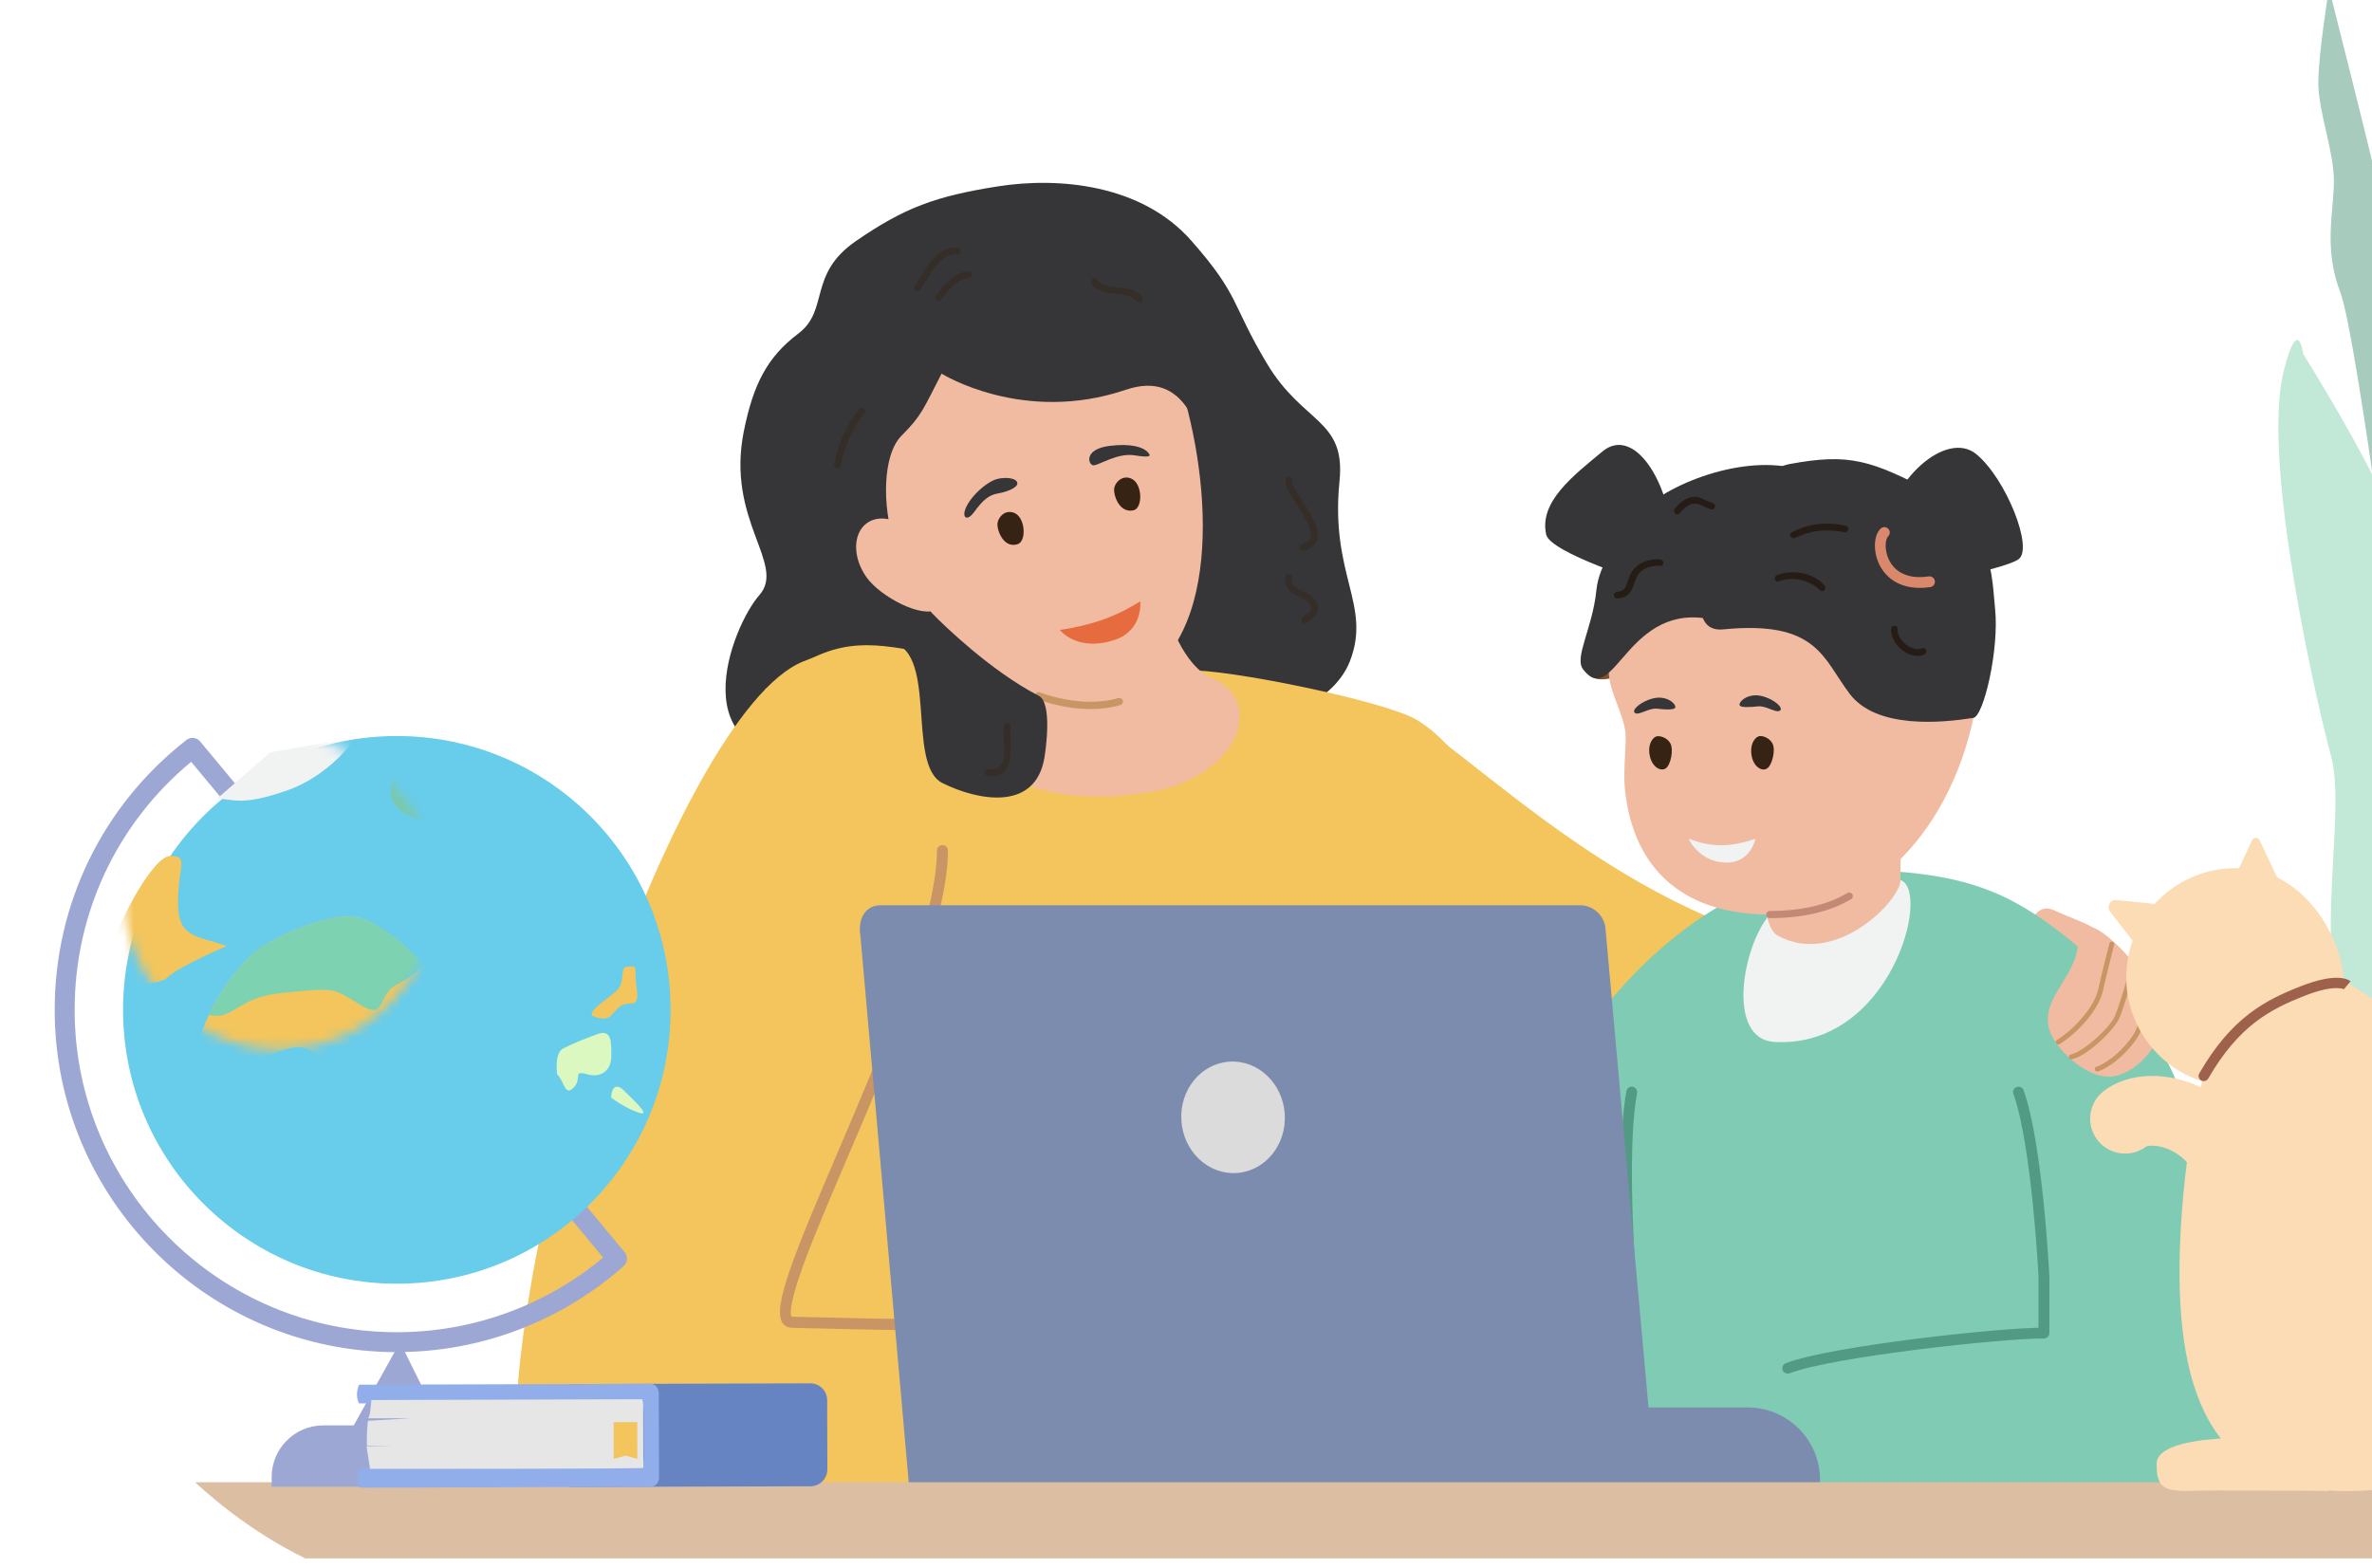 <svg width="239" height="158" viewBox="0 0 239 158" fill="none" xmlns="http://www.w3.org/2000/svg">
<g clip-path="url(#clip0_2011_290)">
<g clip-path="url(#clip1_2011_290)">
<path d="M206.981 91.745C205.025 90.787 203.57 93.893 205.937 94.802C208.305 95.71 209.647 96.302 210.393 96.302C211.138 96.302 211.821 94.368 211.184 93.73C210.546 93.093 208.332 92.405 206.981 91.745Z" fill="#F1BBA2"/>
<path d="M114.15 66.419C117.466 66.419 118.338 70.683 122.478 72.057C127.611 73.761 134.28 71.067 136.002 66.672C138.239 60.962 134.005 57.988 134.967 48.498C135.604 42.21 131.325 42.766 127.66 36.645C123.996 30.519 124.976 29.854 120.006 24.226C115.035 18.597 106.73 17.802 100.49 18.791C94.249 19.782 91.141 20.925 86.256 24.284C81.371 27.643 83.581 31.242 80.441 33.616C77.3 35.984 75.899 38.738 74.95 43.449C73.125 52.49 79.261 56.862 76.505 59.986C73.748 63.11 68.154 77.111 82.627 76.266C87.743 75.967 92.325 77.649 94.832 73.766C98.524 68.051 100.368 71.853 105.424 69.349C110.485 66.84 114.145 66.428 114.145 66.428L114.15 66.419Z" fill="#363537"/>
<path d="M77.055 69.511C89.242 59.588 90.398 69.511 119.634 67.572C123.24 67.332 139.652 70.637 142.819 72.586C158.878 82.455 171.431 147.086 171.431 147.086L78.437 146.059L77.055 69.511Z" fill="#F3C55C"/>
<path d="M100.364 65C100.152 69.096 96.424 65.221 96.424 70.411C96.424 74.919 101.467 82.12 115.741 79.837C124.819 78.386 127.548 70.633 122.153 68.372C119.098 67.093 117.657 61.953 117.657 61.953L100.364 64.995V65Z" fill="#F1BBA2"/>
<path d="M119.715 41.518C122.522 52.766 122.413 69.105 109.607 70.086C93.941 71.288 76.693 40.528 89.264 29.235C101.835 17.942 115.739 25.591 119.715 41.518Z" fill="#F1BBA2"/>
<path d="M94.876 37.648C93.033 41.206 92.902 41.843 90.859 43.887C88.817 45.93 89.007 51.224 89.983 54.244C94.632 68.643 90.651 61.69 89.73 62.612C88.808 63.535 84.989 54.131 84.465 53.607C83.937 53.078 79.793 38.001 79.793 36.418C79.793 34.836 89.775 25.297 90.981 24.085C92.192 22.874 103.091 20.613 106.186 20.613C109.282 20.613 115.468 20.22 116.787 22.327C118.102 24.433 126.66 42.083 126.66 42.083C126.66 42.083 131.794 50.306 128.323 50.076C123.881 49.778 123.046 48.882 121.907 46.283C120.687 43.489 119.53 37.214 113.412 39.289C103.069 42.793 94.876 37.657 94.876 37.657V37.648Z" fill="#363537"/>
<path d="M52.407 153.338C48.444 128.649 68.122 71.849 80.897 66.677C89.898 63.029 96.834 65.899 98.506 75.868C100.178 85.836 84.959 132.809 84.959 132.809C84.959 132.809 129.59 120.539 133.543 132.809C137.493 145.078 135.518 153.772 135.518 153.772L52.411 153.338H52.407Z" fill="#F3C55C"/>
<path d="M93.668 134.061C89.579 134.061 85.946 133.971 83.198 133.898C81.874 133.867 80.727 133.835 79.791 133.821C79.385 133.817 79.046 133.631 78.834 133.306C77.812 131.728 80.035 126.344 84.396 116.158C88.856 105.733 94.405 92.758 94.405 85.719C94.405 85.412 94.653 85.163 94.961 85.163C95.268 85.163 95.516 85.412 95.516 85.719C95.516 92.989 89.918 106.077 85.417 116.597C83.623 120.788 81.933 124.743 80.871 127.691C79.353 131.909 79.678 132.601 79.769 132.705C79.769 132.705 79.782 132.705 79.805 132.705C80.745 132.718 81.897 132.745 83.226 132.782C89.326 132.935 98.539 133.17 108.019 132.47C108.327 132.447 108.593 132.678 108.616 132.985C108.639 133.292 108.408 133.559 108.101 133.582C103.126 133.948 98.128 134.056 93.668 134.056V134.061Z" fill="#C99565"/>
<path d="M100.51 52.712C100.41 53.354 101.083 55.293 102.52 54.85C103.469 54.556 103.311 52.133 102.195 51.69C101.287 51.333 100.609 52.07 100.51 52.712Z" fill="#372313"/>
<path d="M112.285 49.113C112.118 49.742 112.71 51.731 114.183 51.437C115.159 51.247 115.128 48.833 114.07 48.277C113.207 47.82 112.452 48.485 112.285 49.113Z" fill="#372313"/>
<path d="M106.795 63.494C107.577 64.398 109.452 65.461 112.335 64.484C115.218 63.508 114.888 60.601 114.888 60.601C112.285 62.246 109.804 63.038 106.795 63.49V63.494Z" fill="#E66C40"/>
<path d="M110.177 46.894C110.755 46.894 112.585 45.609 114.325 45.89C116.065 46.17 116.001 45.931 115.586 45.51C115.165 45.09 113.986 44.656 111.781 44.94C109.106 45.288 109.675 46.894 110.177 46.894Z" fill="#363537"/>
<path d="M102.506 48.738C102.537 48.182 101.344 48.046 100.481 48.272C99.297 48.584 97.49 50.311 97.192 51.55C97.034 52.197 97.49 52.513 98.154 51.604C98.94 50.533 99.559 49.882 100.558 49.728C101.362 49.602 102.483 49.176 102.506 48.742V48.738Z" fill="#363537"/>
<path d="M92.538 54.448C93.948 56.437 95.891 60.348 94.445 61.374C92.999 62.4 88.711 60.158 87.301 58.169C85.891 56.179 85.919 53.734 87.365 52.707C88.811 51.681 91.129 52.459 92.538 54.448Z" fill="#F1BBA2"/>
<path d="M109.855 71.46C107.013 71.46 104.654 70.51 104.523 70.456C104.338 70.379 104.247 70.167 104.324 69.982C104.401 69.796 104.613 69.706 104.799 69.783C104.839 69.801 108.942 71.446 112.684 70.352C112.878 70.298 113.077 70.407 113.136 70.601C113.19 70.795 113.081 70.994 112.887 71.053C111.866 71.351 110.831 71.465 109.855 71.465V71.46Z" fill="#C99565"/>
<path d="M94.057 61.957C95.083 62.983 99.832 67.635 104.662 70.122C106.063 70.845 105.354 75.656 105.232 76.374C104.31 81.845 98.454 80.665 94.956 78.915C91.201 77.034 94.717 65.045 89.403 64.683C83.379 64.272 80.985 66.939 80.108 66.709C78.391 66.252 81.468 63.585 85.657 62.323C89.014 61.315 93.442 61.564 94.057 61.957Z" fill="#363537"/>
<path d="M96.599 24.985C94.322 24.61 93.21 27.354 92.144 28.86C91.931 29.158 92.424 29.538 92.65 29.253C93.644 28.014 94.552 25.397 96.509 25.636C96.875 25.681 96.965 25.049 96.595 24.985H96.599Z" fill="#352D27"/>
<path d="M97.631 27.331C96.095 27.472 95.195 28.661 94.305 29.786C94.048 30.112 94.499 30.573 94.766 30.247C95.53 29.302 96.33 28.15 97.635 27.991C98.047 27.942 98.065 27.291 97.635 27.331H97.631Z" fill="#352D27"/>
<path d="M86.618 41.188C85.308 42.762 84.417 44.769 84.051 46.785C83.975 47.197 84.603 47.377 84.689 46.962C85.068 45.072 85.872 43.164 87.079 41.649C87.337 41.328 86.889 40.867 86.618 41.188Z" fill="#352D27"/>
<path d="M101.8 73.151C101.832 72.722 101.177 72.731 101.136 73.151C101.055 74.064 101.231 74.982 101.186 75.9C101.163 76.311 101.114 76.79 100.856 77.129C100.526 77.564 99.984 77.564 99.487 77.527C99.053 77.496 99.076 78.138 99.487 78.192C102.532 78.572 101.674 74.982 101.8 73.151Z" fill="#352D27"/>
<path d="M132.298 52.332C131.923 51.554 131.435 50.84 130.979 50.112C130.681 49.633 130.143 48.959 130.17 48.363C130.188 47.947 129.547 47.947 129.524 48.363C129.492 48.864 129.772 49.366 130.012 49.787C130.387 50.451 130.821 51.084 131.209 51.74C131.562 52.328 131.959 52.974 132.072 53.666C132.19 54.385 131.77 54.688 131.124 54.864C130.708 54.977 130.884 55.592 131.3 55.506C131.959 55.366 132.583 54.995 132.737 54.294C132.881 53.63 132.588 52.924 132.303 52.337L132.298 52.332Z" fill="#352D27"/>
<path d="M132.335 60.302C131.96 59.882 131.486 59.678 130.989 59.443C130.388 59.154 130.08 58.869 130.166 58.155C130.207 57.798 129.579 57.707 129.529 58.069C129.38 59.131 129.904 59.665 130.817 60.09C131.269 60.298 132.01 60.614 132.123 61.175C132.209 61.618 131.477 61.975 131.219 62.26C130.934 62.576 131.377 63.028 131.689 62.73C132.032 62.4 132.529 62.124 132.728 61.672C132.95 61.17 132.674 60.682 132.34 60.307L132.335 60.302Z" fill="#352D27"/>
<path d="M115.079 29.904C114.506 29.289 113.774 29.068 112.956 28.991C112.034 28.9 111.135 28.95 110.498 28.163C110.222 27.824 109.752 28.304 110.019 28.643C111.207 30.139 113.326 29.104 114.605 30.374C114.908 30.677 115.364 30.216 115.075 29.904H115.079Z" fill="#352D27"/>
<path d="M139.803 71.505C144.868 72.192 160.941 91.008 181.284 95.375C201.627 99.742 209.06 95.136 209.06 95.136L217.745 109.214C197.84 123.803 166.747 116.14 147.037 106.316L139.803 71.505Z" fill="#F3C55C"/>
<path d="M220.467 151.331C220.467 151.331 232.757 112.528 206.997 93.513C201.574 89.512 196.857 87.627 185.456 87.667C173.315 87.713 162.388 99.092 158.096 106.8C150.143 121.081 143.555 151.331 143.555 151.331H220.467Z" fill="#7FCBB4"/>
<path d="M205.942 151.299C205.639 151.299 205.399 151.055 205.399 150.756V128.649C205.395 128.545 204.713 115.376 202.869 110.249C202.765 109.964 202.914 109.652 203.199 109.553C203.484 109.449 203.795 109.598 203.895 109.883C205.797 115.163 206.461 128.08 206.493 128.627V150.761C206.493 151.064 206.249 151.303 205.951 151.303L205.942 151.299Z" fill="#539A85"/>
<path d="M165.871 147.777C165.6 147.777 165.365 147.574 165.333 147.293C165.202 146.159 162.116 119.372 163.878 109.96C163.932 109.666 164.217 109.472 164.515 109.526C164.809 109.58 165.003 109.865 164.949 110.163C163.214 119.413 166.386 146.896 166.418 147.171C166.454 147.47 166.237 147.741 165.939 147.777C165.916 147.777 165.893 147.777 165.875 147.777H165.871Z" fill="#539A85"/>
<path d="M178.321 92.17C175.592 95.271 173.853 104.76 178.832 105.014C190.54 105.615 194.62 89.706 191.484 88.693C184.318 86.374 178.321 92.17 178.321 92.17Z" fill="#F1F2F2"/>
<path d="M177.822 84.236C177.822 85.447 177.113 93.178 179.101 94.281C184.921 97.509 191.491 90.755 191.491 88.698V82.061L177.827 84.24L177.822 84.236Z" fill="#F1BBA2"/>
<path d="M168.479 53.869C167.91 47.956 164.453 43.019 161.466 45.496C158.479 47.974 155.063 50.582 155.791 53.869C156.197 55.709 165.772 58.715 165.772 58.715L168.479 53.869Z" fill="#363537"/>
<path d="M162.586 59.638C162.428 59.638 162.27 59.57 162.161 59.434C161.971 59.199 162.012 58.856 162.243 58.67C164.145 57.138 165.071 55.501 165.071 53.67C165.071 53.367 165.315 53.128 165.613 53.128C165.912 53.128 166.156 53.372 166.156 53.67C166.156 55.822 165.067 57.789 162.92 59.52C162.821 59.602 162.699 59.642 162.581 59.642L162.586 59.638Z" fill="#DE501D"/>
<path d="M164.294 67.92C162.4 68.345 161 68.833 160.222 68.06C159.445 67.282 160.222 65.28 160.222 65.28L162.721 64.877L164.294 67.92Z" fill="#82512B"/>
<path d="M199.28 69.932C197.482 82.342 189.516 92.17 178.336 92.17C170.076 92.17 164.622 88.033 163.728 79.575C163.52 77.608 163.917 74.878 163.768 73.725C163.52 71.785 162.092 69.633 162.092 67.599C162.092 55.189 172.756 49.235 183.935 49.235C195.114 49.235 201.061 57.653 199.28 69.932Z" fill="#F1BBA2"/>
<path d="M175.275 71.048C175.23 70.646 176.183 69.837 177.489 70.144C178.79 70.452 179.757 71.374 179.333 71.627C178.908 71.88 177.955 71.094 177.123 71.189C176.292 71.279 175.311 71.333 175.28 71.048H175.275Z" fill="#363537"/>
<path d="M168.806 71.284C168.851 70.881 167.897 70.072 166.591 70.379C165.29 70.687 164.323 71.609 164.748 71.862C165.173 72.115 166.126 71.329 166.957 71.424C167.789 71.519 168.769 71.568 168.801 71.284H168.806Z" fill="#363537"/>
<path d="M173.601 63.431C183.118 62.499 183.655 66.337 186.376 69.931C189.1 73.526 195.77 72.834 198.834 72.35C199.877 72.188 201.454 65.397 201.021 61.342C200.7 58.335 200.876 52.811 194.685 49.592C188.495 46.373 186.344 45.65 180.33 46.766C174.32 47.883 167.79 64 173.597 63.431H173.601Z" fill="#363537"/>
<path d="M189.789 54.244C190.358 48.331 196.147 43.299 199.138 45.776C202.13 48.254 204.927 55.293 203.377 56.369C201.827 57.445 192.496 59.09 192.496 59.09L189.789 54.244Z" fill="#363537"/>
<path d="M193.428 59.249C190.793 59.249 189.709 57.635 189.347 56.875C188.715 55.551 188.782 53.932 189.501 53.268C189.722 53.064 190.066 53.078 190.269 53.299C190.472 53.521 190.459 53.864 190.237 54.068C189.984 54.303 189.826 55.365 190.323 56.405C190.703 57.201 191.729 58.476 194.336 58.091C194.63 58.046 194.91 58.254 194.955 58.553C195 58.851 194.792 59.127 194.494 59.172C194.11 59.226 193.753 59.253 193.423 59.253L193.428 59.249Z" fill="#D9886B"/>
<path d="M159.503 67.454C162.68 71.582 163.922 60.352 172.752 62.499C176.2 63.336 173.493 57.422 176.778 55.13C180.059 52.838 185.291 47.712 179.598 46.97C173.904 46.229 166.195 49.52 164.053 53.037C163.1 54.601 161.13 56.69 160.845 59.511C160.466 63.318 158.59 66.265 159.508 67.454H159.503Z" fill="#363537"/>
<path d="M170.133 84.512C170.133 84.512 171.122 86.79 173.761 86.93C176.4 87.071 176.875 84.534 176.875 84.534C174.552 85.326 172.541 85.488 170.133 84.512Z" fill="#F1F2F2"/>
<path d="M177.203 74.204C176.742 74.376 176.277 75.117 176.498 76.211C176.72 77.301 177.538 77.78 178.048 77.45C178.559 77.12 178.925 75.592 178.604 74.954C178.283 74.317 177.497 74.095 177.199 74.208L177.203 74.204Z" fill="#372313"/>
<path d="M166.871 74.222C166.419 74.412 165.981 75.171 166.247 76.257C166.514 77.337 167.345 77.78 167.847 77.432C168.348 77.079 168.647 75.542 168.303 74.918C167.96 74.294 167.16 74.105 166.871 74.227V74.222Z" fill="#372313"/>
<path d="M183.843 59.009C182.718 57.707 180.612 57.359 179.049 57.965C178.669 58.114 178.827 58.724 179.22 58.584C180.653 58.073 182.289 58.413 183.373 59.479C183.68 59.782 184.123 59.33 183.843 59.009Z" fill="#251C16"/>
<path d="M185.996 53.001C184.076 52.54 182.304 52.766 180.542 53.638C180.163 53.828 180.497 54.393 180.876 54.208C182.503 53.417 184.062 53.295 185.824 53.634C186.236 53.715 186.416 53.1 186.001 53.001H185.996Z" fill="#251C16"/>
<path d="M193.687 65.343C192.557 65.714 191.147 64.52 191.192 63.363C191.21 62.947 190.578 62.952 190.551 63.363C190.451 64.9 192.349 66.573 193.863 65.981C194.247 65.827 194.098 65.207 193.687 65.343Z" fill="#251C16"/>
<path d="M167.287 56.387C166.189 56.283 165.087 56.65 164.445 57.59C164.206 57.938 164.088 58.336 163.962 58.734C163.776 59.317 163.578 59.584 162.936 59.642C162.52 59.683 162.507 60.293 162.936 60.303C163.885 60.316 164.35 59.76 164.621 58.914C164.78 58.417 164.929 57.97 165.331 57.603C165.864 57.115 166.592 56.984 167.292 57.025C167.708 57.047 167.694 56.423 167.292 56.387H167.287Z" fill="#251C16"/>
<path d="M172.574 50.705C171.847 50.519 171.359 49.986 170.554 50.085C169.804 50.18 169.208 50.705 168.747 51.27C168.485 51.591 168.919 52.056 169.212 51.735C169.655 51.261 170.202 50.691 170.916 50.759C171.445 50.809 171.878 51.229 172.402 51.333C172.809 51.414 172.985 50.809 172.574 50.705Z" fill="#251C16"/>
<path d="M178.324 92.532C178.126 92.532 177.963 92.369 177.963 92.17C177.963 91.971 178.126 91.808 178.324 91.808C181.487 91.808 184.122 91.198 186.146 89.995C186.318 89.891 186.539 89.95 186.643 90.122C186.747 90.294 186.688 90.515 186.517 90.619C184.379 91.89 181.623 92.532 178.324 92.532Z" fill="#C48976"/>
<path d="M180.379 151.452C180.379 145.643 188.49 134.341 203.379 134.341C218.268 134.341 225.895 135.381 225.895 135.381V151.235L180.379 151.452Z" fill="#7FCBB4"/>
<path d="M180.125 138.437C179.908 138.437 179.7 138.306 179.619 138.089C179.51 137.808 179.65 137.492 179.931 137.384C184.562 135.611 202.018 133.758 205.949 133.807C206.252 133.807 206.491 134.056 206.487 134.359C206.487 134.657 206.238 134.897 205.944 134.897C205.944 134.897 205.94 134.897 205.935 134.897C202.171 134.843 184.747 136.705 180.324 138.401C180.26 138.423 180.193 138.437 180.129 138.437H180.125Z" fill="#539A85"/>
<path d="M107.792 141.846H176.1C180.117 141.846 183.38 145.11 183.38 149.129V150.259H107.787V141.841L107.792 141.846Z" fill="#7C8CAF"/>
<path d="M166.857 150.264H91.64L86.696 94.336C86.412 92.722 87.117 91.234 88.734 91.234H159.194C160.45 91.234 161.53 92.147 161.751 93.404L166.857 150.264Z" fill="#7C8CAF"/>
<path d="M129.45 112.27C129.649 115.371 127.48 118.034 124.606 118.22C121.732 118.405 119.238 116.045 119.035 112.944C118.831 109.842 121.005 107.18 123.879 106.994C126.753 106.809 129.247 109.169 129.45 112.27Z" fill="#DBDBDB"/>
<path d="M293.703 149.382H3.434V161.277H293.703V149.382Z" fill="#DCBFA3"/>
<path d="M234.667 -1.137C234.667 -1.137 249.059 54.615 249.059 65.736C249.059 76.858 242.43 72.581 242.43 72.581C242.43 72.581 237.514 33.868 235.801 29.447C234.093 25.026 235.16 21.318 235.16 18.253C235.16 15.188 233.592 11.268 233.592 8.343C233.592 5.418 234.663 -1.137 234.663 -1.137H234.667Z" fill="#A7CBBD"/>
<path d="M242.538 121.371C239.547 114.693 234.843 100.389 234.843 93.472C234.843 86.555 235.914 79.882 234.843 76.067C233.772 72.251 227.762 46.771 230.103 37.399C231.563 31.558 232.064 35.672 232.064 35.672C232.064 35.672 241.472 50.555 242.538 56.514C243.605 62.472 242.209 73.684 243.609 77.002C245.006 80.321 247.459 88.228 247.459 93.477V120.661L242.543 121.375L242.538 121.371Z" fill="#C2E8D8"/>
<path d="M268.165 149.509H237.239L233.163 114.942C232.956 113.192 234.325 111.655 236.087 111.655H269.15C270.908 111.655 272.272 113.183 272.074 114.929L268.17 149.509H268.165Z" fill="#E3AC69"/>
<path d="M270.383 139.242H234.794L233.592 122.559H271.512L270.383 139.242Z" fill="#FCC583"/>
<path d="M39.987 136.272C20.977 136.272 5.51 120.796 5.51 101.777C5.51 91.085 10.345 81.171 18.781 74.579C19.21 74.245 19.825 74.312 20.168 74.728L62.946 126.208C63.294 126.624 63.245 127.243 62.838 127.6C56.534 133.188 48.419 136.267 39.983 136.267L39.987 136.272ZM19.26 76.776C11.786 82.975 7.521 92.034 7.521 101.782C7.521 119.693 22.084 134.264 39.987 134.264C47.606 134.264 54.948 131.597 60.773 126.737L19.26 76.776Z" fill="#9CA8D3"/>
<path d="M39.985 129.377C55.22 129.377 67.571 117.02 67.571 101.777C67.571 86.534 55.22 74.177 39.985 74.177C24.749 74.177 12.398 86.534 12.398 101.777C12.398 117.02 24.749 129.377 39.985 129.377Z" fill="#68CCEB"/>
<mask id="mask0_2011_290" style="mask-type:luminance" maskUnits="userSpaceOnUse" x="12" y="74" width="32" height="32">
<path d="M28.176 105.748C36.89 105.748 43.954 98.681 43.954 89.963C43.954 81.244 36.89 74.177 28.176 74.177C19.462 74.177 12.398 81.244 12.398 89.963C12.398 98.681 19.462 105.748 28.176 105.748Z" fill="white"/>
</mask>
<g mask="url(#mask0_2011_290)">
<path d="M26.479 95.339C22.209 98.224 16.828 108.671 22.209 107.88C27.586 107.089 30.121 103.45 32.652 107.247C35.182 111.045 35.453 113.739 39.986 113.739C44.518 113.739 50.401 117.13 51.323 116.212C52.24 115.295 48.951 109.784 47.211 104.557C45.471 99.336 40.248 94.11 36.768 92.686C33.289 91.261 26.484 95.339 26.484 95.339H26.479Z" fill="#F3C55C"/>
<path d="M42.673 97.234C40.707 95.077 38.516 93.4 36.763 92.686C33.283 91.261 26.478 95.339 26.478 95.339C24.513 96.668 22.312 99.598 21.033 102.297C23.613 102.848 23.79 100.52 28.421 100.068C33.798 99.539 33.482 99.535 36.225 101.225C38.968 102.916 37.942 100.281 39.984 99.223C41.29 98.549 42.19 97.83 42.673 97.234Z" fill="#7DD2B1"/>
<path d="M22.839 95.339C19.834 94.267 17.936 94.584 17.936 90.94C17.936 87.296 19.088 86.261 17.168 86.261C15.247 86.261 10.973 94.566 10.973 97.025C10.973 99.485 15.866 99.525 16.906 98.486C17.945 97.446 22.839 95.339 22.839 95.339Z" fill="#F3C55C"/>
<path d="M49.255 73.191C41.185 73.191 36.124 80.334 41.66 82.391C47.195 84.448 48.148 84.109 51.469 86.261C54.791 88.408 57.954 91.098 58.749 89.041C59.54 86.984 62.861 86.51 62.861 84.769C62.861 83.028 50.52 73.196 49.255 73.196V73.191Z" fill="#7CC8AA"/>
<path d="M21.861 80.497C23.502 80.497 24.234 81.284 28.825 79.701C33.411 78.119 35.865 74.299 35.865 74.299L27.243 75.822L21.866 80.497H21.861Z" fill="#F1F2F2"/>
</g>
<path d="M56.132 108.264C56.923 109.056 56.882 110.52 57.795 109.612C58.703 108.703 57.637 107.83 59.142 108.264C60.646 108.698 61.595 107.79 61.595 106.442C61.595 105.095 61.676 103.671 60.172 104.227C58.667 104.783 57.718 105.177 56.769 105.651C55.82 106.126 56.136 108.264 56.136 108.264H56.132Z" fill="#DCF8C1"/>
<path d="M61.584 110.638C61.584 109.688 62.045 109.092 62.849 109.896C63.654 110.701 65.777 112.613 64.354 112.139C62.931 111.664 61.589 110.633 61.589 110.633L61.584 110.638Z" fill="#DCF8C1"/>
<path d="M59.607 102.328C59.607 101.537 61.279 100.687 62.174 99.797C63.064 98.906 62.382 97.423 63.209 97.423C64.036 97.423 64.036 97.184 64.036 98.373C64.036 99.562 64.668 101.144 63.561 101.144C62.454 101.144 62.296 101.619 61.587 102.333C60.873 103.047 59.607 102.333 59.607 102.333V102.328Z" fill="#F3C55C"/>
<path d="M40.311 135.268L45.309 145.399H34.672L40.311 135.268Z" fill="#9CA8D3"/>
<path d="M32.572 143.654H47.407C50.276 143.654 52.608 145.987 52.608 148.858V149.834H27.371V148.858C27.371 145.987 29.703 143.654 32.572 143.654Z" fill="#9CA8D3"/>
<path d="M209.343 95.376C208.963 99.376 203.591 101.723 208.182 106.316C209.469 107.605 211.399 108.73 212.944 108.477C215.723 108.021 217.965 104.671 217.788 102.957C217.282 98.093 211.2 92.848 210.536 93.513C209.872 94.177 209.474 94.024 209.343 95.376Z" fill="#F1BBA2"/>
<path d="M207.388 105.263C207.307 105.263 207.226 105.222 207.176 105.145C207.104 105.028 207.14 104.874 207.257 104.806C208.947 103.766 211.012 101.52 211.414 99.711C211.812 97.912 212.535 95.109 212.544 95.082C212.58 94.951 212.716 94.869 212.847 94.906C212.978 94.942 213.059 95.073 213.023 95.208C213.014 95.236 212.296 98.029 211.898 99.824C211.464 101.791 209.331 104.119 207.515 105.236C207.474 105.263 207.429 105.272 207.384 105.272L207.388 105.263Z" fill="#C99565"/>
<path d="M208.696 106.764C208.579 106.764 208.475 106.682 208.452 106.565C208.425 106.429 208.515 106.302 208.646 106.275C209.894 106.031 212.582 103.585 213.075 102.433C213.599 101.207 214.688 97.509 214.688 97.075C214.688 96.94 214.801 96.827 214.936 96.827C215.072 96.827 215.185 96.94 215.185 97.075C215.185 97.659 214.015 101.506 213.536 102.627C213.029 103.811 210.264 106.465 208.746 106.759C208.732 106.759 208.714 106.764 208.701 106.764H208.696Z" fill="#C99565"/>
<path d="M211.317 107.993C211.213 107.993 211.118 107.93 211.082 107.826C211.037 107.695 211.105 107.555 211.236 107.51C212.863 106.94 214.742 104.897 215.217 103.793C215.705 102.663 216.545 99.982 216.55 99.955C216.591 99.824 216.731 99.752 216.862 99.793C216.993 99.833 217.065 99.973 217.024 100.104C216.988 100.217 216.166 102.835 215.673 103.988C215.172 105.159 213.211 107.347 211.399 107.98C211.372 107.989 211.344 107.993 211.317 107.993Z" fill="#C99565"/>
<path d="M81.675 149.79L57.31 149.862L57.279 139.487L81.644 139.415C82.579 139.412 83.341 140.169 83.343 141.105L83.364 148.085C83.367 149.021 82.61 149.783 81.675 149.786L81.675 149.79Z" fill="#6683C2"/>
<path d="M64.854 146.95L64.841 142.298C64.841 141.778 64.475 141.353 64.023 141.353L36.22 141.439C36.192 141.439 36.165 141.421 36.152 141.394C35.903 140.852 35.912 140.25 36.152 139.604C36.165 139.572 36.188 139.554 36.22 139.554L65.559 139.464C66.007 139.464 66.373 139.884 66.377 140.408L66.404 148.894C66.404 149.414 66.043 149.839 65.591 149.844L36.409 149.934C36.274 149.934 36.152 149.839 36.107 149.69C35.953 149.22 35.967 148.736 36.111 148.234C36.156 148.085 36.278 147.986 36.414 147.986L64.041 147.904C64.488 147.904 64.854 147.479 64.854 146.955V146.95Z" fill="#92AEEA"/>
<path d="M41.533 142.931L37.105 142.944C37.186 142.714 37.294 142.714 37.421 141.1L64.664 141.019C64.763 141.019 64.795 141.444 64.799 141.557L64.818 147.936C64.818 148.049 37.281 148.035 37.281 148.035C37.064 146.498 37.01 146.426 36.938 145.761L39.59 145.693L37.001 145.702C36.928 145.702 36.96 144.025 37.069 143.189L41.533 142.926V142.931Z" fill="#E6E6E6"/>
<path d="M64.207 143.32L64.216 146.353L64.221 147.031L63.028 146.697L61.839 147.04V146.362L61.83 143.329L64.207 143.32Z" fill="#F3C55C"/>
<path d="M236.095 100.218C235.313 106.244 229.511 110.313 223.515 109.363C217.519 108.414 213.425 102.776 214.378 96.777C215.327 90.778 220.962 86.682 226.958 87.636C232.954 88.59 236.678 95.724 236.099 100.222L236.095 100.218Z" fill="#FCDCB5"/>
<path d="M252.772 123.486C254.217 137.013 254.534 150.273 236.428 150.273C222.623 150.273 218.94 140.087 219.699 124.508C220.445 109.214 224.914 93.341 233.255 97.324C242.501 101.736 251.307 109.838 252.772 123.486Z" fill="#FCDCB5"/>
<path d="M222.045 108.957C221.959 108.957 221.869 108.934 221.787 108.889C221.539 108.744 221.453 108.428 221.598 108.179C224.865 102.501 228.294 100.787 231.814 99.399C235.452 97.966 236.636 98.726 236.839 98.893L236.175 99.693C236.175 99.693 236.184 99.702 236.202 99.711C236.193 99.707 235.262 99.155 232.198 100.362C228.859 101.678 225.601 103.305 222.501 108.694C222.406 108.862 222.23 108.957 222.05 108.957H222.045Z" fill="#9E614B"/>
<path d="M263.444 177.448C263.404 177.448 263.363 177.448 263.318 177.448C261.759 177.38 260.552 176.06 260.62 174.505C260.62 174.455 260.842 169.247 260.58 163.682C260.128 154.12 258.465 152.447 257.186 151.778C255.288 150.865 247.534 149.654 240.115 149.012C238.56 148.876 237.412 147.506 237.548 145.955C237.684 144.4 239.053 143.252 240.603 143.388C244.547 143.731 257.683 144.993 261.203 146.878C263.056 147.868 264.298 150.047 265.112 153.736C265.631 156.082 265.993 159.12 266.187 162.764C266.513 168.84 266.269 174.514 266.26 174.754C266.192 176.268 264.945 177.453 263.44 177.453L263.444 177.448Z" fill="#FCDCB5"/>
<path d="M216.242 96.56L212.604 91.872C212.216 91.37 212.618 90.647 213.246 90.71L219.07 91.298L216.242 96.56Z" fill="#FCDCB5"/>
<path d="M229.781 89.132L227.698 84.729C227.563 84.349 227.025 84.354 226.894 84.729L225.055 88.685L229.781 89.128V89.132Z" fill="#FCDCB5"/>
<path d="M224.624 124.553C222.83 124.323 221.475 122.754 221.552 120.914C221.66 118.31 220.381 116.936 219.288 116.239C217.91 115.362 216.595 115.39 216.251 115.548C214.715 116.71 212.523 116.425 211.339 114.897C210.147 113.36 210.431 111.149 211.968 109.96C214.493 108.007 218.569 107.921 222.112 109.752C226.378 111.954 228.8 116.239 228.592 121.212C228.51 123.156 226.87 124.662 224.927 124.581C224.823 124.581 224.724 124.567 224.624 124.553Z" fill="#FCDCB5"/>
<path d="M230.142 144.947C229.401 144.947 217.336 144.228 217.3 147.515C217.259 150.802 218.845 150.214 223.264 150.214C227.683 150.214 234.638 150.255 234.638 150.255L230.142 144.947Z" fill="#FCDCB5"/>
</g>
</g>
<defs>
<clipPath id="clip0_2011_290">
<rect width="239" height="157.057" fill="white"/>
</clipPath>
<clipPath id="clip1_2011_290">
<rect x="4.096" y="-45.069" width="289.531" height="206.223" rx="43.703" fill="white"/>
</clipPath>
</defs>
</svg>
